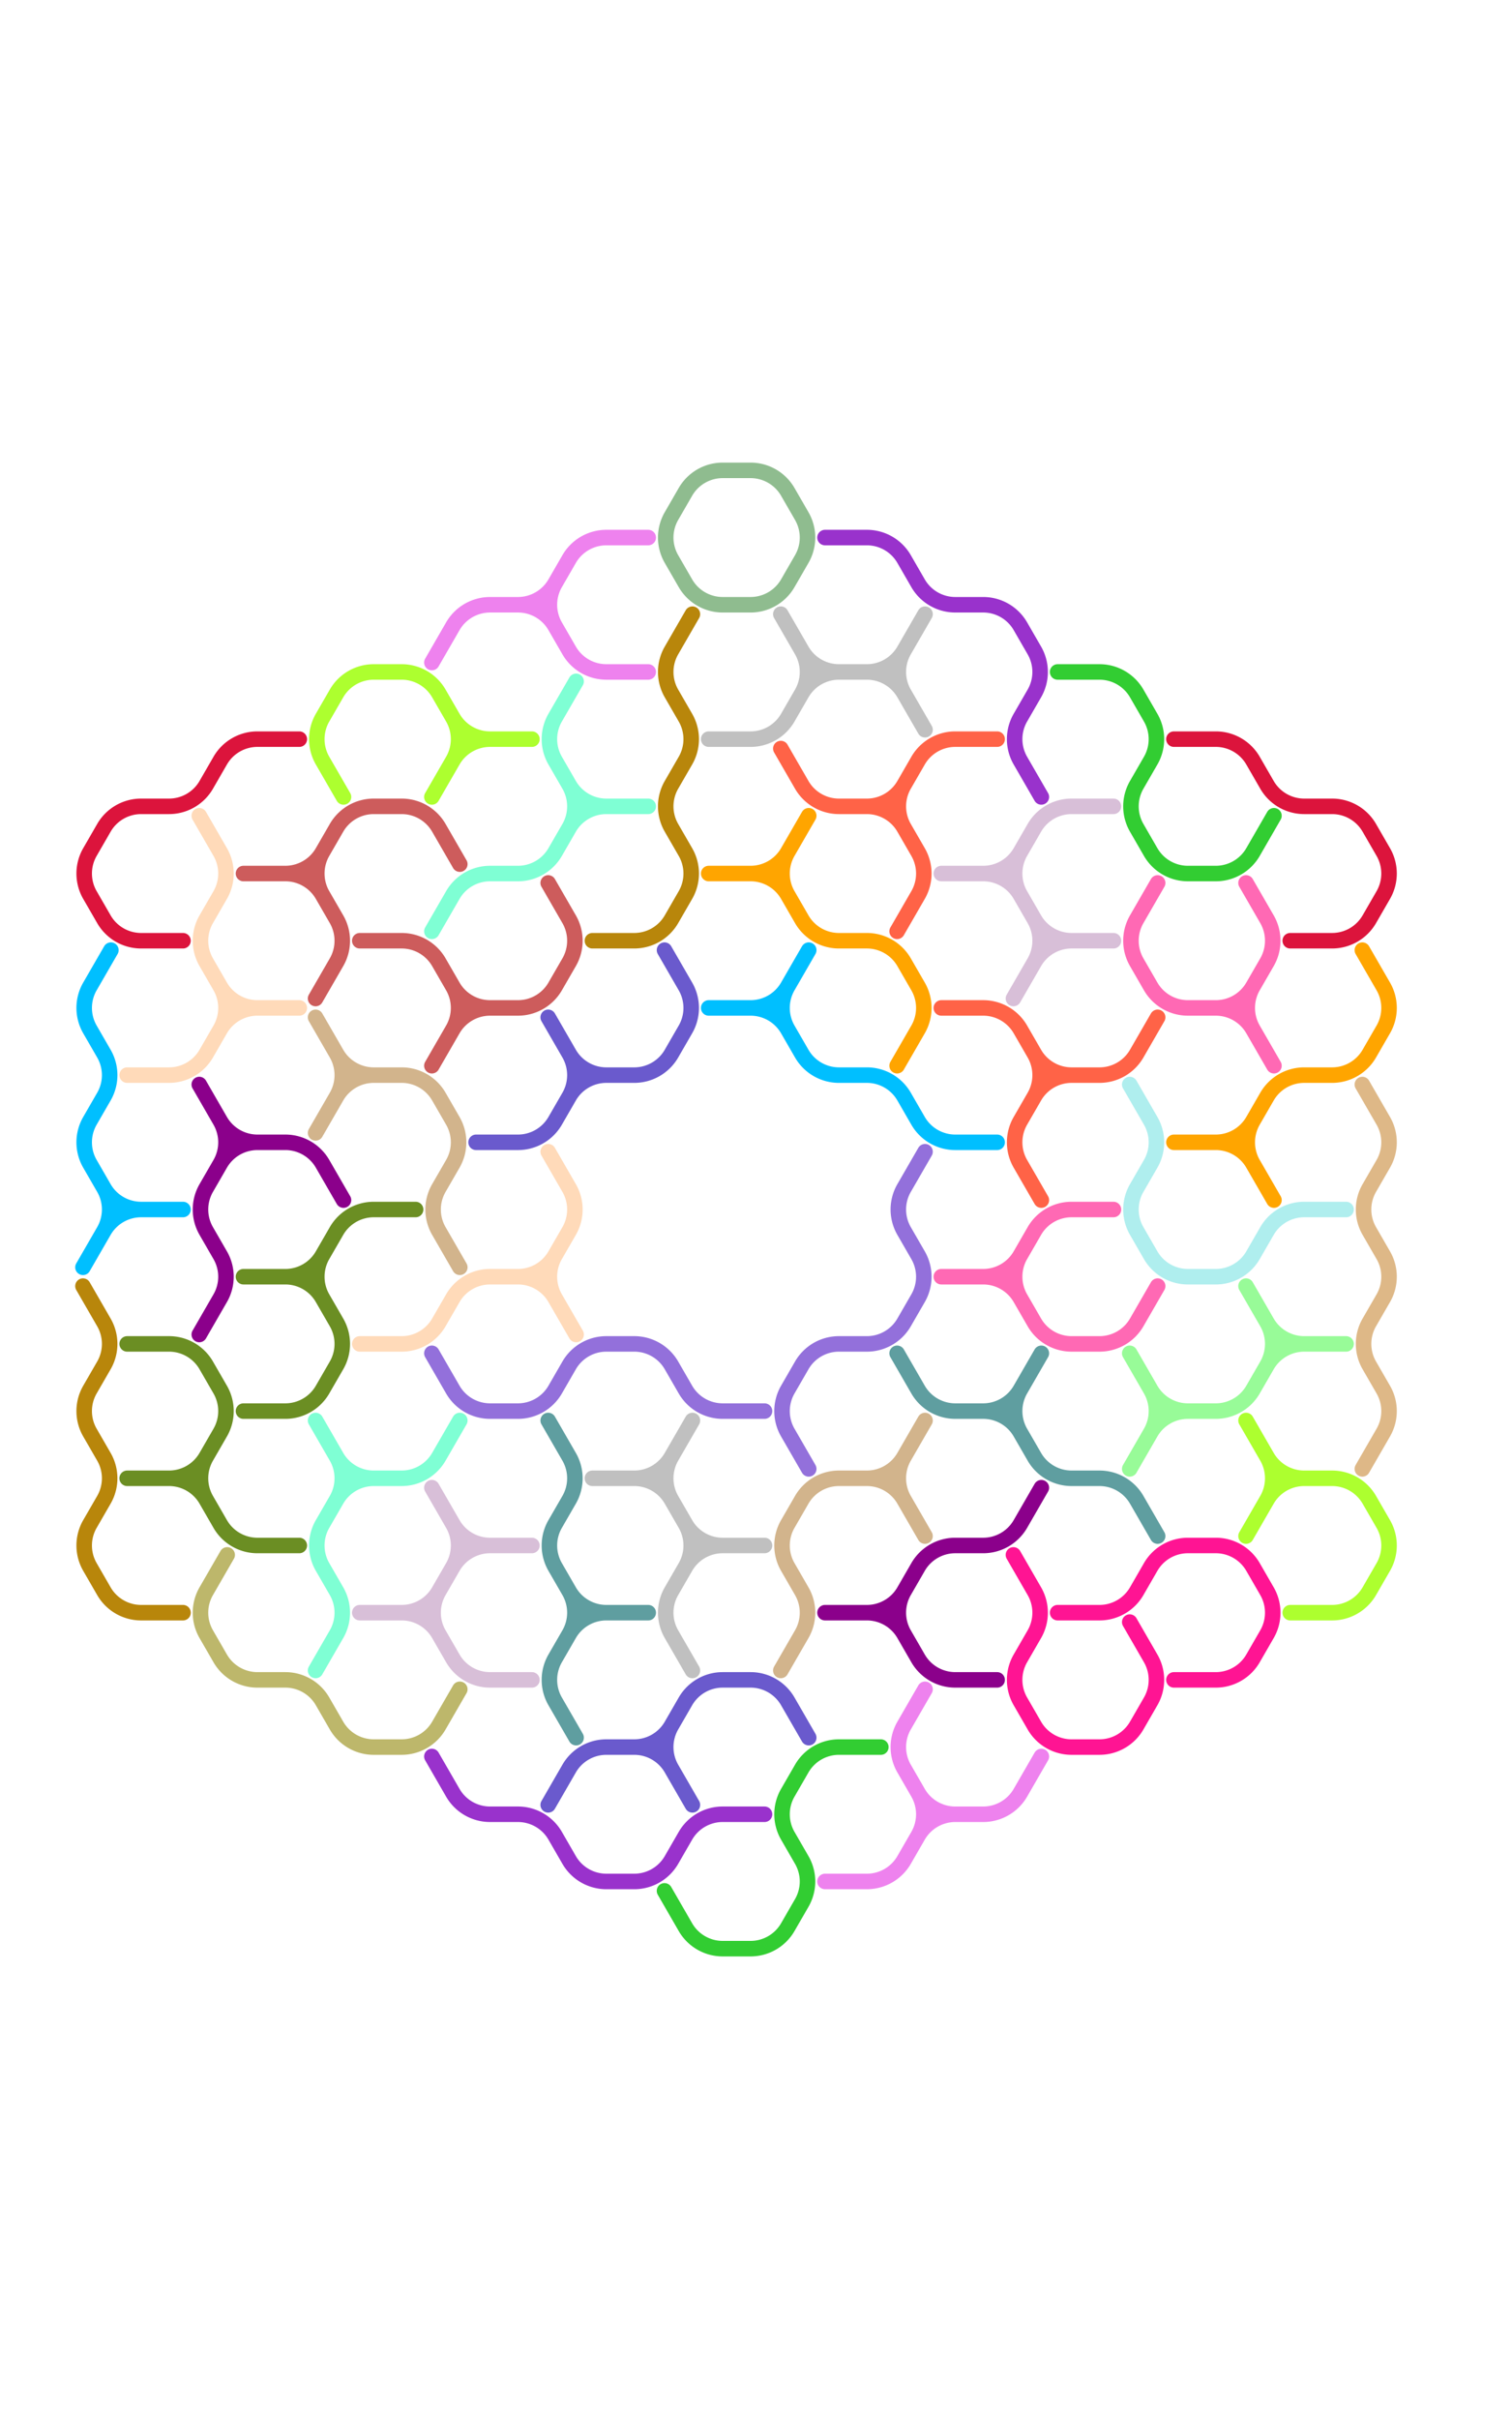<?xml version="1.0" standalone="no"?>
<!-- Created by Polyform Puzzler (http://puzzler.sourceforge.net/) -->
<svg width="195.000" height="311.769"
     viewBox="0 0 195.000 311.769"
     xmlns="http://www.w3.org/2000/svg"
     xmlns:xlink="http://www.w3.org/1999/xlink">
<g>
<path stroke="tan" stroke-width="2" stroke-linecap="round"
      fill="none" d="M 101.600,201.957 a 5.543,5.543 0 0,1 0.000,-5.543 M 103.400,193.297 a 5.543,5.543 0 0,1 4.800,-2.771 M 103.400,193.297 l -1.800,3.118 M 103.400,205.075 a 5.543,5.543 0 0,1 0.000,5.543 M 103.400,205.075 l -1.800,-3.118 M 103.400,210.617 l -2.700,4.677 M 108.200,190.526 l 3.600,0.000 M 111.800,190.526 a 5.543,5.543 0 0,1 4.800,2.771 M 116.600,187.754 a 5.543,5.543 0 0,1 -4.800,2.771 M 116.600,193.297 a 5.543,5.543 0 0,1 0.000,-5.543 M 119.300,183.078 l -2.700,4.677 M 119.300,197.973 l -2.700,-4.677">
<desc>C06</desc>
</path>
<path stroke="slateblue" stroke-width="2" stroke-linecap="round"
      fill="none" d="M 61.400,147.224 l 5.400,0.000 M 71.600,144.453 a 5.543,5.543 0 0,1 -4.800,2.771 M 73.400,135.793 a 5.543,5.543 0 0,1 0.000,5.543 M 73.400,135.793 l -2.700,-4.677 M 73.400,141.335 a 5.543,5.543 0 0,1 4.800,-2.771 M 73.400,141.335 l -1.800,3.118 M 78.200,138.564 a 5.543,5.543 0 0,1 -4.800,-2.771 M 78.200,138.564 l 3.600,0.000 M 86.600,135.793 a 5.543,5.543 0 0,1 -4.800,2.771 M 88.400,127.133 a 5.543,5.543 0 0,1 0.000,5.543 M 88.400,127.133 l -2.700,-4.677 M 88.400,132.675 l -1.800,3.118">
<desc>F06</desc>
</path>
<path stroke="aquamarine" stroke-width="2" stroke-linecap="round"
      fill="none" d="M 41.600,201.957 a 5.543,5.543 0 0,1 0.000,-5.543 M 43.400,187.754 a 5.543,5.543 0 0,1 0.000,5.543 M 43.400,187.754 l -2.700,-4.677 M 43.400,193.297 a 5.543,5.543 0 0,1 4.800,-2.771 M 43.400,193.297 l -1.800,3.118 M 43.400,205.075 a 5.543,5.543 0 0,1 0.000,5.543 M 43.400,205.075 l -1.800,-3.118 M 43.400,210.617 l -2.700,4.677 M 48.200,190.526 a 5.543,5.543 0 0,1 -4.800,-2.771 M 48.200,190.526 l 3.600,0.000 M 56.600,187.754 a 5.543,5.543 0 0,1 -4.800,2.771 M 59.300,183.078 l -2.700,4.677">
<desc>H06</desc>
</path>
<path stroke="cadetblue" stroke-width="2" stroke-linecap="round"
      fill="none" d="M 118.400,179.094 l -2.700,-4.677 M 123.200,181.865 a 5.543,5.543 0 0,1 -4.800,-2.771 M 123.200,181.865 l 3.600,0.000 M 126.800,181.865 a 5.543,5.543 0 0,1 4.800,2.771 M 131.600,179.094 a 5.543,5.543 0 0,1 -4.800,2.771 M 131.600,184.637 a 5.543,5.543 0 0,1 0.000,-5.543 M 133.400,187.754 l -1.800,-3.118 M 134.300,174.418 l -2.700,4.677 M 138.200,190.526 a 5.543,5.543 0 0,1 -4.800,-2.771 M 138.200,190.526 l 3.600,0.000 M 141.800,190.526 a 5.543,5.543 0 0,1 4.800,2.771 M 149.300,197.973 l -2.700,-4.677">
<desc>H16</desc>
</path>
<path stroke="burlywood" stroke-width="2" stroke-linecap="round"
      fill="none" d="M 176.600,158.656 a 5.543,5.543 0 0,1 0.000,-5.543 M 176.600,175.976 a 5.543,5.543 0 0,1 0.000,-5.543 M 178.400,144.453 a 5.543,5.543 0 0,1 0.000,5.543 M 178.400,144.453 l -2.700,-4.677 M 178.400,149.996 l -1.800,3.118 M 178.400,161.774 a 5.543,5.543 0 0,1 0.000,5.543 M 178.400,161.774 l -1.800,-3.118 M 178.400,167.316 l -1.800,3.118 M 178.400,179.094 a 5.543,5.543 0 0,1 0.000,5.543 M 178.400,179.094 l -1.800,-3.118 M 178.400,184.637 l -2.700,4.677">
<desc>I06</desc>
</path>
<path stroke="crimson" stroke-width="2" stroke-linecap="round"
      fill="none" d="M 151.400,95.263 l 5.400,0.000 M 156.800,95.263 a 5.543,5.543 0 0,1 4.800,2.771 M 163.400,101.152 l -1.800,-3.118 M 166.400,121.244 l 5.400,0.000 M 168.200,103.923 a 5.543,5.543 0 0,1 -4.800,-2.771 M 168.200,103.923 l 3.600,0.000 M 171.800,103.923 a 5.543,5.543 0 0,1 4.800,2.771 M 176.600,118.472 a 5.543,5.543 0 0,1 -4.800,2.771 M 178.400,109.812 a 5.543,5.543 0 0,1 0.000,5.543 M 178.400,109.812 l -1.800,-3.118 M 178.400,115.355 l -1.800,3.118">
<desc>J06</desc>
</path>
<path stroke="darkgoldenrod" stroke-width="2" stroke-linecap="round"
      fill="none" d="M 76.400,121.244 l 5.400,0.000 M 86.600,106.694 a 5.543,5.543 0 0,1 0.000,-5.543 M 86.600,118.472 a 5.543,5.543 0 0,1 -4.800,2.771 M 86.600,89.374 a 5.543,5.543 0 0,1 0.000,-5.543 M 88.400,109.812 a 5.543,5.543 0 0,1 0.000,5.543 M 88.400,109.812 l -1.800,-3.118 M 88.400,115.355 l -1.800,3.118 M 88.400,92.492 a 5.543,5.543 0 0,1 0.000,5.543 M 88.400,92.492 l -1.800,-3.118 M 88.400,98.034 l -1.800,3.118 M 89.300,79.155 l -2.700,4.677">
<desc>L06</desc>
</path>
<path stroke="deepskyblue" stroke-width="2" stroke-linecap="round"
      fill="none" d="M 101.600,127.133 a 5.543,5.543 0 0,1 -4.800,2.771 M 101.600,132.675 a 5.543,5.543 0 0,1 0.000,-5.543 M 103.400,135.793 l -1.800,-3.118 M 104.300,122.456 l -2.700,4.677 M 108.200,138.564 a 5.543,5.543 0 0,1 -4.800,-2.771 M 108.200,138.564 l 3.600,0.000 M 111.800,138.564 a 5.543,5.543 0 0,1 4.800,2.771 M 118.400,144.453 l -1.800,-3.118 M 123.200,147.224 a 5.543,5.543 0 0,1 -4.800,-2.771 M 123.200,147.224 l 5.400,0.000 M 91.400,129.904 l 5.400,0.000 M 96.800,129.904 a 5.543,5.543 0 0,1 4.800,2.771">
<desc>L16</desc>
</path>
<path stroke="peachpuff" stroke-width="2" stroke-linecap="round"
      fill="none" d="M 46.400,173.205 l 5.400,0.000 M 56.600,170.434 a 5.543,5.543 0 0,1 -4.800,2.771 M 58.400,167.316 a 5.543,5.543 0 0,1 4.800,-2.771 M 58.400,167.316 l -1.800,3.118 M 63.200,164.545 l 3.600,0.000 M 66.800,164.545 a 5.543,5.543 0 0,1 4.800,2.771 M 71.600,161.774 a 5.543,5.543 0 0,1 -4.800,2.771 M 71.600,167.316 a 5.543,5.543 0 0,1 0.000,-5.543 M 73.400,153.113 a 5.543,5.543 0 0,1 0.000,5.543 M 73.400,153.113 l -2.700,-4.677 M 73.400,158.656 l -1.800,3.118 M 74.300,171.993 l -2.700,-4.677">
<desc>L26</desc>
</path>
<path stroke="darkkhaki" stroke-width="2" stroke-linecap="round"
      fill="none" d="M 26.600,210.617 a 5.543,5.543 0 0,1 0.000,-5.543 M 28.400,213.735 l -1.800,-3.118 M 29.300,200.398 l -2.700,4.677 M 33.200,216.506 a 5.543,5.543 0 0,1 -4.800,-2.771 M 33.200,216.506 l 3.600,0.000 M 36.800,216.506 a 5.543,5.543 0 0,1 4.800,2.771 M 43.400,222.395 l -1.800,-3.118 M 48.200,225.167 a 5.543,5.543 0 0,1 -4.800,-2.771 M 48.200,225.167 l 3.600,0.000 M 56.600,222.395 a 5.543,5.543 0 0,1 -4.800,2.771 M 59.300,217.719 l -2.700,4.677">
<desc>M06</desc>
</path>
<path stroke="darkseagreen" stroke-width="2" stroke-linecap="round"
      fill="none" d="M 101.600,75.171 a 5.543,5.543 0 0,1 -4.800,2.771 M 103.400,66.511 a 5.543,5.543 0 0,1 0.000,5.543 M 103.400,66.511 l -1.800,-3.118 M 103.400,72.053 l -1.800,3.118 M 86.600,72.053 a 5.543,5.543 0 0,1 0.000,-5.543 M 88.400,63.393 a 5.543,5.543 0 0,1 4.800,-2.771 M 88.400,63.393 l -1.800,3.118 M 88.400,75.171 l -1.800,-3.118 M 93.200,60.622 l 3.600,0.000 M 93.200,77.942 a 5.543,5.543 0 0,1 -4.800,-2.771 M 93.200,77.942 l 3.600,0.000 M 96.800,60.622 a 5.543,5.543 0 0,1 4.800,2.771">
<desc>O06</desc>
</path>
<path stroke="deeppink" stroke-width="2" stroke-linecap="round"
      fill="none" d="M 136.400,207.846 l 5.400,0.000 M 146.600,205.075 a 5.543,5.543 0 0,1 -4.800,2.771 M 148.400,201.957 a 5.543,5.543 0 0,1 4.800,-2.771 M 148.400,201.957 l -1.800,3.118 M 151.400,216.506 l 5.400,0.000 M 153.200,199.186 l 3.600,0.000 M 156.800,199.186 a 5.543,5.543 0 0,1 4.800,2.771 M 161.600,213.735 a 5.543,5.543 0 0,1 -4.800,2.771 M 163.400,205.075 a 5.543,5.543 0 0,1 0.000,5.543 M 163.400,205.075 l -1.800,-3.118 M 163.400,210.617 l -1.800,3.118">
<desc>Q06</desc>
</path>
<path stroke="greenyellow" stroke-width="2" stroke-linecap="round"
      fill="none" d="M 41.600,98.034 a 5.543,5.543 0 0,1 0.000,-5.543 M 43.400,89.374 a 5.543,5.543 0 0,1 4.800,-2.771 M 43.400,89.374 l -1.800,3.118 M 44.300,102.711 l -2.700,-4.677 M 48.200,86.603 l 3.600,0.000 M 51.800,86.603 a 5.543,5.543 0 0,1 4.800,2.771 M 58.400,92.492 a 5.543,5.543 0 0,1 0.000,5.543 M 58.400,92.492 l -1.800,-3.118 M 58.400,98.034 a 5.543,5.543 0 0,1 4.800,-2.771 M 58.400,98.034 l -2.700,4.677 M 63.200,95.263 a 5.543,5.543 0 0,1 -4.800,-2.771 M 63.200,95.263 l 5.400,0.000">
<desc>Q16</desc>
</path>
<path stroke="hotpink" stroke-width="2" stroke-linecap="round"
      fill="none" d="M 121.400,164.545 l 5.400,0.000 M 126.800,164.545 a 5.543,5.543 0 0,1 4.800,2.771 M 131.600,161.774 a 5.543,5.543 0 0,1 -4.800,2.771 M 131.600,167.316 a 5.543,5.543 0 0,1 0.000,-5.543 M 133.400,158.656 a 5.543,5.543 0 0,1 4.800,-2.771 M 133.400,158.656 l -1.800,3.118 M 133.400,170.434 l -1.800,-3.118 M 138.200,155.885 l 5.400,0.000 M 138.200,173.205 a 5.543,5.543 0 0,1 -4.800,-2.771 M 138.200,173.205 l 3.600,0.000 M 146.600,170.434 a 5.543,5.543 0 0,1 -4.800,2.771 M 149.300,165.757 l -2.700,4.677">
<desc>Q26</desc>
</path>
<path stroke="indianred" stroke-width="2" stroke-linecap="round"
      fill="none" d="M 46.400,121.244 l 5.400,0.000 M 51.800,121.244 a 5.543,5.543 0 0,1 4.800,2.771 M 58.400,127.133 a 5.543,5.543 0 0,1 0.000,5.543 M 58.400,127.133 l -1.800,-3.118 M 58.400,132.675 a 5.543,5.543 0 0,1 4.800,-2.771 M 58.400,132.675 l -2.700,4.677 M 63.200,129.904 a 5.543,5.543 0 0,1 -4.800,-2.771 M 63.200,129.904 l 3.600,0.000 M 71.600,127.133 a 5.543,5.543 0 0,1 -4.800,2.771 M 73.400,118.472 a 5.543,5.543 0 0,1 0.000,5.543 M 73.400,118.472 l -2.700,-4.677 M 73.400,124.015 l -1.800,3.118">
<desc>R06</desc>
</path>
<path stroke="olivedrab" stroke-width="2" stroke-linecap="round"
      fill="none" d="M 16.400,173.205 l 5.400,0.000 M 16.400,190.526 l 5.400,0.000 M 21.800,173.205 a 5.543,5.543 0 0,1 4.800,2.771 M 21.800,190.526 a 5.543,5.543 0 0,1 4.800,2.771 M 26.600,187.754 a 5.543,5.543 0 0,1 -4.800,2.771 M 26.600,193.297 a 5.543,5.543 0 0,1 0.000,-5.543 M 28.400,179.094 a 5.543,5.543 0 0,1 0.000,5.543 M 28.400,179.094 l -1.800,-3.118 M 28.400,184.637 l -1.800,3.118 M 28.400,196.415 l -1.800,-3.118 M 33.200,199.186 a 5.543,5.543 0 0,1 -4.800,-2.771 M 33.200,199.186 l 5.400,0.000">
<desc>R16</desc>
</path>
<path stroke="limegreen" stroke-width="2" stroke-linecap="round"
      fill="none" d="M 101.600,236.598 a 5.543,5.543 0 0,1 0.000,-5.543 M 101.600,248.376 a 5.543,5.543 0 0,1 -4.800,2.771 M 103.400,227.938 a 5.543,5.543 0 0,1 4.800,-2.771 M 103.400,227.938 l -1.800,3.118 M 103.400,239.716 a 5.543,5.543 0 0,1 0.000,5.543 M 103.400,239.716 l -1.800,-3.118 M 103.400,245.258 l -1.800,3.118 M 108.200,225.167 l 5.400,0.000 M 88.400,248.376 l -2.700,-4.677 M 93.200,251.147 a 5.543,5.543 0 0,1 -4.800,-2.771 M 93.200,251.147 l 3.600,0.000">
<desc>S06</desc>
</path>
<path stroke="mediumpurple" stroke-width="2" stroke-linecap="round"
      fill="none" d="M 58.400,179.094 l -2.700,-4.677 M 63.200,181.865 a 5.543,5.543 0 0,1 -4.800,-2.771 M 63.200,181.865 l 3.600,0.000 M 71.600,179.094 a 5.543,5.543 0 0,1 -4.800,2.771 M 73.400,175.976 a 5.543,5.543 0 0,1 4.800,-2.771 M 73.400,175.976 l -1.800,3.118 M 78.200,173.205 l 3.600,0.000 M 81.800,173.205 a 5.543,5.543 0 0,1 4.800,2.771 M 88.400,179.094 l -1.800,-3.118 M 93.200,181.865 a 5.543,5.543 0 0,1 -4.800,-2.771 M 93.200,181.865 l 5.400,0.000">
<desc>S16</desc>
</path>
<path stroke="orange" stroke-width="2" stroke-linecap="round"
      fill="none" d="M 101.600,109.812 a 5.543,5.543 0 0,1 -4.800,2.771 M 101.600,115.355 a 5.543,5.543 0 0,1 0.000,-5.543 M 103.400,118.472 l -1.800,-3.118 M 104.300,105.135 l -2.700,4.677 M 108.200,121.244 a 5.543,5.543 0 0,1 -4.800,-2.771 M 108.200,121.244 l 3.600,0.000 M 111.800,121.244 a 5.543,5.543 0 0,1 4.800,2.771 M 118.400,127.133 a 5.543,5.543 0 0,1 0.000,5.543 M 118.400,127.133 l -1.800,-3.118 M 118.400,132.675 l -2.700,4.677 M 91.400,112.583 l 5.400,0.000 M 96.800,112.583 a 5.543,5.543 0 0,1 4.800,2.771">
<desc>S26</desc>
</path>
<path stroke="palegreen" stroke-width="2" stroke-linecap="round"
      fill="none" d="M 148.400,179.094 a 5.543,5.543 0 0,1 0.000,5.543 M 148.400,179.094 l -2.700,-4.677 M 148.400,184.637 a 5.543,5.543 0 0,1 4.800,-2.771 M 148.400,184.637 l -2.700,4.677 M 153.200,181.865 a 5.543,5.543 0 0,1 -4.800,-2.771 M 153.200,181.865 l 3.600,0.000 M 161.600,179.094 a 5.543,5.543 0 0,1 -4.800,2.771 M 163.400,170.434 a 5.543,5.543 0 0,1 0.000,5.543 M 163.400,170.434 l -2.700,-4.677 M 163.400,175.976 a 5.543,5.543 0 0,1 4.800,-2.771 M 163.400,175.976 l -1.800,3.118 M 168.200,173.205 a 5.543,5.543 0 0,1 -4.800,-2.771 M 168.200,173.205 l 5.400,0.000">
<desc>U06</desc>
</path>
<path stroke="paleturquoise" stroke-width="2" stroke-linecap="round"
      fill="none" d="M 146.600,158.656 a 5.543,5.543 0 0,1 0.000,-5.543 M 148.400,144.453 a 5.543,5.543 0 0,1 0.000,5.543 M 148.400,144.453 l -2.700,-4.677 M 148.400,149.996 l -1.800,3.118 M 148.400,161.774 l -1.800,-3.118 M 153.200,164.545 a 5.543,5.543 0 0,1 -4.800,-2.771 M 153.200,164.545 l 3.600,0.000 M 161.600,161.774 a 5.543,5.543 0 0,1 -4.800,2.771 M 163.400,158.656 a 5.543,5.543 0 0,1 4.800,-2.771 M 163.400,158.656 l -1.800,3.118 M 168.200,155.885 l 5.400,0.000">
<desc>V06</desc>
</path>
<path stroke="darkorchid" stroke-width="2" stroke-linecap="round"
      fill="none" d="M 106.400,69.282 l 5.400,0.000 M 111.800,69.282 a 5.543,5.543 0 0,1 4.800,2.771 M 118.400,75.171 l -1.800,-3.118 M 123.200,77.942 a 5.543,5.543 0 0,1 -4.800,-2.771 M 123.200,77.942 l 3.600,0.000 M 126.800,77.942 a 5.543,5.543 0 0,1 4.800,2.771 M 131.600,98.034 a 5.543,5.543 0 0,1 0.000,-5.543 M 133.400,83.831 a 5.543,5.543 0 0,1 0.000,5.543 M 133.400,83.831 l -1.800,-3.118 M 133.400,89.374 l -1.800,3.118 M 134.300,102.711 l -2.700,-4.677">
<desc>W06</desc>
</path>
<path stroke="silver" stroke-width="2" stroke-linecap="round"
      fill="none" d="M 101.600,92.492 a 5.543,5.543 0 0,1 -4.800,2.771 M 103.400,83.831 a 5.543,5.543 0 0,1 0.000,5.543 M 103.400,83.831 l -2.700,-4.677 M 103.400,89.374 a 5.543,5.543 0 0,1 4.800,-2.771 M 103.400,89.374 l -1.800,3.118 M 108.200,86.603 a 5.543,5.543 0 0,1 -4.800,-2.771 M 108.200,86.603 l 3.600,0.000 M 111.800,86.603 a 5.543,5.543 0 0,1 4.800,2.771 M 116.600,83.831 a 5.543,5.543 0 0,1 -4.800,2.771 M 116.600,89.374 a 5.543,5.543 0 0,1 0.000,-5.543 M 119.300,79.155 l -2.700,4.677 M 119.300,94.050 l -2.700,-4.677 M 91.400,95.263 l 5.400,0.000">
<desc>X06</desc>
</path>
<path stroke="thistle" stroke-width="2" stroke-linecap="round"
      fill="none" d="M 46.400,207.846 l 5.400,0.000 M 51.800,207.846 a 5.543,5.543 0 0,1 4.800,2.771 M 56.600,205.075 a 5.543,5.543 0 0,1 -4.800,2.771 M 56.600,210.617 a 5.543,5.543 0 0,1 0.000,-5.543 M 58.400,196.415 a 5.543,5.543 0 0,1 0.000,5.543 M 58.400,196.415 l -2.700,-4.677 M 58.400,201.957 a 5.543,5.543 0 0,1 4.800,-2.771 M 58.400,201.957 l -1.800,3.118 M 58.400,213.735 l -1.800,-3.118 M 63.200,199.186 a 5.543,5.543 0 0,1 -4.800,-2.771 M 63.200,199.186 l 5.400,0.000 M 63.200,216.506 a 5.543,5.543 0 0,1 -4.800,-2.771 M 63.200,216.506 l 5.400,0.000">
<desc>X16</desc>
</path>
<path stroke="tomato" stroke-width="2" stroke-linecap="round"
      fill="none" d="M 121.400,129.904 l 5.400,0.000 M 126.800,129.904 a 5.543,5.543 0 0,1 4.800,2.771 M 131.600,149.996 a 5.543,5.543 0 0,1 0.000,-5.543 M 133.400,135.793 a 5.543,5.543 0 0,1 0.000,5.543 M 133.400,135.793 l -1.800,-3.118 M 133.400,141.335 a 5.543,5.543 0 0,1 4.800,-2.771 M 133.400,141.335 l -1.800,3.118 M 134.300,154.672 l -2.700,-4.677 M 138.200,138.564 a 5.543,5.543 0 0,1 -4.800,-2.771 M 138.200,138.564 l 3.600,0.000 M 146.600,135.793 a 5.543,5.543 0 0,1 -4.800,2.771 M 149.300,131.116 l -2.700,4.677">
<desc>Y06</desc>
</path>
<path stroke="violet" stroke-width="2" stroke-linecap="round"
      fill="none" d="M 58.400,80.714 a 5.543,5.543 0 0,1 4.800,-2.771 M 58.400,80.714 l -2.700,4.677 M 63.200,77.942 l 3.600,0.000 M 66.800,77.942 a 5.543,5.543 0 0,1 4.800,2.771 M 71.600,75.171 a 5.543,5.543 0 0,1 -4.800,2.771 M 71.600,80.714 a 5.543,5.543 0 0,1 0.000,-5.543 M 73.400,72.053 a 5.543,5.543 0 0,1 4.800,-2.771 M 73.400,72.053 l -1.800,3.118 M 73.400,83.831 l -1.800,-3.118 M 78.200,69.282 l 5.400,0.000 M 78.200,86.603 a 5.543,5.543 0 0,1 -4.800,-2.771 M 78.200,86.603 l 5.400,0.000">
<desc>Y16</desc>
</path>
<path stroke="darkmagenta" stroke-width="2" stroke-linecap="round"
      fill="none" d="M 26.600,158.656 a 5.543,5.543 0 0,1 0.000,-5.543 M 28.400,144.453 a 5.543,5.543 0 0,1 0.000,5.543 M 28.400,144.453 l -2.700,-4.677 M 28.400,149.996 a 5.543,5.543 0 0,1 4.800,-2.771 M 28.400,149.996 l -1.800,3.118 M 28.400,161.774 a 5.543,5.543 0 0,1 0.000,5.543 M 28.400,161.774 l -1.800,-3.118 M 28.400,167.316 l -2.700,4.677 M 33.200,147.224 a 5.543,5.543 0 0,1 -4.800,-2.771 M 33.200,147.224 l 3.600,0.000 M 36.800,147.224 a 5.543,5.543 0 0,1 4.800,2.771 M 44.300,154.672 l -2.700,-4.677">
<desc>Y26</desc>
</path>
<path stroke="tan" stroke-width="2" stroke-linecap="round"
      fill="none" d="M 43.400,135.793 a 5.543,5.543 0 0,1 0.000,5.543 M 43.400,135.793 l -2.700,-4.677 M 43.400,141.335 a 5.543,5.543 0 0,1 4.800,-2.771 M 43.400,141.335 l -2.700,4.677 M 48.200,138.564 a 5.543,5.543 0 0,1 -4.800,-2.771 M 48.200,138.564 l 3.600,0.000 M 51.800,138.564 a 5.543,5.543 0 0,1 4.800,2.771 M 56.600,158.656 a 5.543,5.543 0 0,1 0.000,-5.543 M 58.400,144.453 a 5.543,5.543 0 0,1 0.000,5.543 M 58.400,144.453 l -1.800,-3.118 M 58.400,149.996 l -1.800,3.118 M 59.300,163.332 l -2.700,-4.677">
<desc>c06</desc>
</path>
<path stroke="slateblue" stroke-width="2" stroke-linecap="round"
      fill="none" d="M 104.300,223.954 l -2.700,-4.677 M 73.400,227.938 a 5.543,5.543 0 0,1 4.800,-2.771 M 73.400,227.938 l -2.700,4.677 M 78.200,225.167 l 3.600,0.000 M 81.800,225.167 a 5.543,5.543 0 0,1 4.800,2.771 M 86.600,222.395 a 5.543,5.543 0 0,1 -4.800,2.771 M 86.600,227.938 a 5.543,5.543 0 0,1 0.000,-5.543 M 88.400,219.278 a 5.543,5.543 0 0,1 4.800,-2.771 M 88.400,219.278 l -1.800,3.118 M 89.300,232.614 l -2.700,-4.677 M 93.200,216.506 l 3.600,0.000 M 96.800,216.506 a 5.543,5.543 0 0,1 4.800,2.771">
<desc>f06</desc>
</path>
<path stroke="aquamarine" stroke-width="2" stroke-linecap="round"
      fill="none" d="M 58.400,115.355 a 5.543,5.543 0 0,1 4.800,-2.771 M 58.400,115.355 l -2.700,4.677 M 63.200,112.583 l 3.600,0.000 M 71.600,109.812 a 5.543,5.543 0 0,1 -4.800,2.771 M 71.600,98.034 a 5.543,5.543 0 0,1 0.000,-5.543 M 73.400,101.152 a 5.543,5.543 0 0,1 0.000,5.543 M 73.400,101.152 l -1.800,-3.118 M 73.400,106.694 a 5.543,5.543 0 0,1 4.800,-2.771 M 73.400,106.694 l -1.800,3.118 M 74.300,87.815 l -2.700,4.677 M 78.200,103.923 a 5.543,5.543 0 0,1 -4.800,-2.771 M 78.200,103.923 l 5.400,0.000">
<desc>h06</desc>
</path>
<path stroke="cadetblue" stroke-width="2" stroke-linecap="round"
      fill="none" d="M 71.600,201.957 a 5.543,5.543 0 0,1 0.000,-5.543 M 71.600,219.278 a 5.543,5.543 0 0,1 0.000,-5.543 M 73.400,187.754 a 5.543,5.543 0 0,1 0.000,5.543 M 73.400,187.754 l -2.700,-4.677 M 73.400,193.297 l -1.800,3.118 M 73.400,205.075 a 5.543,5.543 0 0,1 0.000,5.543 M 73.400,205.075 l -1.800,-3.118 M 73.400,210.617 a 5.543,5.543 0 0,1 4.800,-2.771 M 73.400,210.617 l -1.800,3.118 M 74.300,223.954 l -2.700,-4.677 M 78.200,207.846 a 5.543,5.543 0 0,1 -4.800,-2.771 M 78.200,207.846 l 5.400,0.000">
<desc>h16</desc>
</path>
<path stroke="crimson" stroke-width="2" stroke-linecap="round"
      fill="none" d="M 11.600,115.355 a 5.543,5.543 0 0,1 0.000,-5.543 M 13.400,106.694 a 5.543,5.543 0 0,1 4.800,-2.771 M 13.400,106.694 l -1.800,3.118 M 13.400,118.472 l -1.800,-3.118 M 18.200,103.923 l 3.600,0.000 M 18.200,121.244 a 5.543,5.543 0 0,1 -4.800,-2.771 M 18.200,121.244 l 5.400,0.000 M 26.600,101.152 a 5.543,5.543 0 0,1 -4.800,2.771 M 28.400,98.034 a 5.543,5.543 0 0,1 4.800,-2.771 M 28.400,98.034 l -1.800,3.118 M 33.200,95.263 l 5.400,0.000">
<desc>j06</desc>
</path>
<path stroke="darkgoldenrod" stroke-width="2" stroke-linecap="round"
      fill="none" d="M 11.600,184.637 a 5.543,5.543 0 0,1 0.000,-5.543 M 11.600,201.957 a 5.543,5.543 0 0,1 0.000,-5.543 M 13.400,170.434 a 5.543,5.543 0 0,1 0.000,5.543 M 13.400,170.434 l -2.700,-4.677 M 13.400,175.976 l -1.800,3.118 M 13.400,187.754 a 5.543,5.543 0 0,1 0.000,5.543 M 13.400,187.754 l -1.800,-3.118 M 13.400,193.297 l -1.800,3.118 M 13.400,205.075 l -1.800,-3.118 M 18.200,207.846 a 5.543,5.543 0 0,1 -4.800,-2.771 M 18.200,207.846 l 5.400,0.000">
<desc>l06</desc>
</path>
<path stroke="deepskyblue" stroke-width="2" stroke-linecap="round"
      fill="none" d="M 11.600,132.675 a 5.543,5.543 0 0,1 0.000,-5.543 M 11.600,149.996 a 5.543,5.543 0 0,1 0.000,-5.543 M 13.400,135.793 a 5.543,5.543 0 0,1 0.000,5.543 M 13.400,135.793 l -1.800,-3.118 M 13.400,141.335 l -1.800,3.118 M 13.400,153.113 a 5.543,5.543 0 0,1 0.000,5.543 M 13.400,153.113 l -1.800,-3.118 M 13.400,158.656 a 5.543,5.543 0 0,1 4.800,-2.771 M 13.400,158.656 l -2.700,4.677 M 14.300,122.456 l -2.700,4.677 M 18.200,155.885 a 5.543,5.543 0 0,1 -4.800,-2.771 M 18.200,155.885 l 5.400,0.000">
<desc>l16</desc>
</path>
<path stroke="peachpuff" stroke-width="2" stroke-linecap="round"
      fill="none" d="M 16.400,138.564 l 5.400,0.000 M 26.600,124.015 a 5.543,5.543 0 0,1 0.000,-5.543 M 26.600,135.793 a 5.543,5.543 0 0,1 -4.800,2.771 M 28.400,109.812 a 5.543,5.543 0 0,1 0.000,5.543 M 28.400,109.812 l -2.700,-4.677 M 28.400,115.355 l -1.800,3.118 M 28.400,127.133 a 5.543,5.543 0 0,1 0.000,5.543 M 28.400,127.133 l -1.800,-3.118 M 28.400,132.675 a 5.543,5.543 0 0,1 4.800,-2.771 M 28.400,132.675 l -1.800,3.118 M 33.200,129.904 a 5.543,5.543 0 0,1 -4.800,-2.771 M 33.200,129.904 l 5.400,0.000">
<desc>l26</desc>
</path>
<path stroke="deeppink" stroke-width="2" stroke-linecap="round"
      fill="none" d="M 131.600,219.278 a 5.543,5.543 0 0,1 0.000,-5.543 M 133.400,205.075 a 5.543,5.543 0 0,1 0.000,5.543 M 133.400,205.075 l -2.700,-4.677 M 133.400,210.617 l -1.800,3.118 M 133.400,222.395 l -1.800,-3.118 M 138.200,225.167 a 5.543,5.543 0 0,1 -4.800,-2.771 M 138.200,225.167 l 3.600,0.000 M 146.600,222.395 a 5.543,5.543 0 0,1 -4.800,2.771 M 148.400,213.735 a 5.543,5.543 0 0,1 0.000,5.543 M 148.400,213.735 l -2.700,-4.677 M 148.400,219.278 l -1.800,3.118">
<desc>q06</desc>
</path>
<path stroke="greenyellow" stroke-width="2" stroke-linecap="round"
      fill="none" d="M 163.400,187.754 a 5.543,5.543 0 0,1 0.000,5.543 M 163.400,187.754 l -2.700,-4.677 M 163.400,193.297 a 5.543,5.543 0 0,1 4.800,-2.771 M 163.400,193.297 l -2.700,4.677 M 166.400,207.846 l 5.400,0.000 M 168.200,190.526 a 5.543,5.543 0 0,1 -4.800,-2.771 M 168.200,190.526 l 3.600,0.000 M 171.800,190.526 a 5.543,5.543 0 0,1 4.800,2.771 M 176.600,205.075 a 5.543,5.543 0 0,1 -4.800,2.771 M 178.400,196.415 a 5.543,5.543 0 0,1 0.000,5.543 M 178.400,196.415 l -1.800,-3.118 M 178.400,201.957 l -1.800,3.118">
<desc>q16</desc>
</path>
<path stroke="hotpink" stroke-width="2" stroke-linecap="round"
      fill="none" d="M 146.600,124.015 a 5.543,5.543 0 0,1 0.000,-5.543 M 148.400,127.133 l -1.800,-3.118 M 149.300,113.796 l -2.700,4.677 M 153.200,129.904 a 5.543,5.543 0 0,1 -4.800,-2.771 M 153.200,129.904 l 3.600,0.000 M 156.800,129.904 a 5.543,5.543 0 0,1 4.800,2.771 M 161.600,127.133 a 5.543,5.543 0 0,1 -4.800,2.771 M 161.600,132.675 a 5.543,5.543 0 0,1 0.000,-5.543 M 163.400,118.472 a 5.543,5.543 0 0,1 0.000,5.543 M 163.400,118.472 l -2.700,-4.677 M 163.400,124.015 l -1.800,3.118 M 164.300,137.352 l -2.700,-4.677">
<desc>q26</desc>
</path>
<path stroke="indianred" stroke-width="2" stroke-linecap="round"
      fill="none" d="M 31.400,112.583 l 5.400,0.000 M 36.800,112.583 a 5.543,5.543 0 0,1 4.800,2.771 M 41.600,109.812 a 5.543,5.543 0 0,1 -4.800,2.771 M 41.600,115.355 a 5.543,5.543 0 0,1 0.000,-5.543 M 43.400,106.694 a 5.543,5.543 0 0,1 4.800,-2.771 M 43.400,106.694 l -1.800,3.118 M 43.400,118.472 a 5.543,5.543 0 0,1 0.000,5.543 M 43.400,118.472 l -1.800,-3.118 M 43.400,124.015 l -2.700,4.677 M 48.200,103.923 l 3.600,0.000 M 51.800,103.923 a 5.543,5.543 0 0,1 4.800,2.771 M 59.300,111.371 l -2.700,-4.677">
<desc>r06</desc>
</path>
<path stroke="olivedrab" stroke-width="2" stroke-linecap="round"
      fill="none" d="M 31.400,164.545 l 5.400,0.000 M 31.400,181.865 l 5.400,0.000 M 36.800,164.545 a 5.543,5.543 0 0,1 4.800,2.771 M 41.600,161.774 a 5.543,5.543 0 0,1 -4.800,2.771 M 41.600,167.316 a 5.543,5.543 0 0,1 0.000,-5.543 M 41.600,179.094 a 5.543,5.543 0 0,1 -4.800,2.771 M 43.400,158.656 a 5.543,5.543 0 0,1 4.800,-2.771 M 43.400,158.656 l -1.800,3.118 M 43.400,170.434 a 5.543,5.543 0 0,1 0.000,5.543 M 43.400,170.434 l -1.800,-3.118 M 43.400,175.976 l -1.800,3.118 M 48.200,155.885 l 5.400,0.000">
<desc>r16</desc>
</path>
<path stroke="limegreen" stroke-width="2" stroke-linecap="round"
      fill="none" d="M 136.400,86.603 l 5.400,0.000 M 141.800,86.603 a 5.543,5.543 0 0,1 4.800,2.771 M 146.600,106.694 a 5.543,5.543 0 0,1 0.000,-5.543 M 148.400,109.812 l -1.800,-3.118 M 148.400,92.492 a 5.543,5.543 0 0,1 0.000,5.543 M 148.400,92.492 l -1.800,-3.118 M 148.400,98.034 l -1.800,3.118 M 153.200,112.583 a 5.543,5.543 0 0,1 -4.800,-2.771 M 153.200,112.583 l 3.600,0.000 M 161.600,109.812 a 5.543,5.543 0 0,1 -4.800,2.771 M 164.300,105.135 l -2.700,4.677">
<desc>s06</desc>
</path>
<path stroke="mediumpurple" stroke-width="2" stroke-linecap="round"
      fill="none" d="M 101.600,184.637 a 5.543,5.543 0 0,1 0.000,-5.543 M 103.400,175.976 a 5.543,5.543 0 0,1 4.800,-2.771 M 103.400,175.976 l -1.800,3.118 M 104.300,189.313 l -2.700,-4.677 M 108.200,173.205 l 3.600,0.000 M 116.600,158.656 a 5.543,5.543 0 0,1 0.000,-5.543 M 116.600,170.434 a 5.543,5.543 0 0,1 -4.800,2.771 M 118.400,161.774 a 5.543,5.543 0 0,1 0.000,5.543 M 118.400,161.774 l -1.800,-3.118 M 118.400,167.316 l -1.800,3.118 M 119.300,148.437 l -2.700,4.677">
<desc>s16</desc>
</path>
<path stroke="orange" stroke-width="2" stroke-linecap="round"
      fill="none" d="M 151.400,147.224 l 5.400,0.000 M 156.800,147.224 a 5.543,5.543 0 0,1 4.800,2.771 M 161.600,144.453 a 5.543,5.543 0 0,1 -4.800,2.771 M 161.600,149.996 a 5.543,5.543 0 0,1 0.000,-5.543 M 163.400,141.335 a 5.543,5.543 0 0,1 4.800,-2.771 M 163.400,141.335 l -1.800,3.118 M 164.300,154.672 l -2.700,-4.677 M 168.200,138.564 l 3.600,0.000 M 176.600,135.793 a 5.543,5.543 0 0,1 -4.800,2.771 M 178.400,127.133 a 5.543,5.543 0 0,1 0.000,5.543 M 178.400,127.133 l -2.700,-4.677 M 178.400,132.675 l -1.800,3.118">
<desc>s26</desc>
</path>
<path stroke="darkorchid" stroke-width="2" stroke-linecap="round"
      fill="none" d="M 58.400,231.056 l -2.700,-4.677 M 63.200,233.827 a 5.543,5.543 0 0,1 -4.800,-2.771 M 63.200,233.827 l 3.600,0.000 M 66.800,233.827 a 5.543,5.543 0 0,1 4.800,2.771 M 73.400,239.716 l -1.800,-3.118 M 78.200,242.487 a 5.543,5.543 0 0,1 -4.800,-2.771 M 78.200,242.487 l 3.600,0.000 M 86.600,239.716 a 5.543,5.543 0 0,1 -4.800,2.771 M 88.400,236.598 a 5.543,5.543 0 0,1 4.800,-2.771 M 88.400,236.598 l -1.800,3.118 M 93.200,233.827 l 5.400,0.000">
<desc>w06</desc>
</path>
<path stroke="silver" stroke-width="2" stroke-linecap="round"
      fill="none" d="M 76.400,190.526 l 5.400,0.000 M 81.800,190.526 a 5.543,5.543 0 0,1 4.800,2.771 M 86.600,187.754 a 5.543,5.543 0 0,1 -4.800,2.771 M 86.600,193.297 a 5.543,5.543 0 0,1 0.000,-5.543 M 86.600,210.617 a 5.543,5.543 0 0,1 0.000,-5.543 M 88.400,196.415 a 5.543,5.543 0 0,1 0.000,5.543 M 88.400,196.415 l -1.800,-3.118 M 88.400,201.957 a 5.543,5.543 0 0,1 4.800,-2.771 M 88.400,201.957 l -1.800,3.118 M 89.300,183.078 l -2.700,4.677 M 89.300,215.294 l -2.700,-4.677 M 93.200,199.186 a 5.543,5.543 0 0,1 -4.800,-2.771 M 93.200,199.186 l 5.400,0.000">
<desc>x06</desc>
</path>
<path stroke="thistle" stroke-width="2" stroke-linecap="round"
      fill="none" d="M 121.400,112.583 l 5.400,0.000 M 126.800,112.583 a 5.543,5.543 0 0,1 4.800,2.771 M 131.600,109.812 a 5.543,5.543 0 0,1 -4.800,2.771 M 131.600,115.355 a 5.543,5.543 0 0,1 0.000,-5.543 M 133.400,106.694 a 5.543,5.543 0 0,1 4.800,-2.771 M 133.400,106.694 l -1.800,3.118 M 133.400,118.472 a 5.543,5.543 0 0,1 0.000,5.543 M 133.400,118.472 l -1.800,-3.118 M 133.400,124.015 a 5.543,5.543 0 0,1 4.800,-2.771 M 133.400,124.015 l -2.700,4.677 M 138.200,103.923 l 5.400,0.000 M 138.200,121.244 a 5.543,5.543 0 0,1 -4.800,-2.771 M 138.200,121.244 l 5.400,0.000">
<desc>x16</desc>
</path>
<path stroke="tomato" stroke-width="2" stroke-linecap="round"
      fill="none" d="M 103.400,101.152 l -2.700,-4.677 M 108.200,103.923 a 5.543,5.543 0 0,1 -4.800,-2.771 M 108.200,103.923 l 3.600,0.000 M 111.800,103.923 a 5.543,5.543 0 0,1 4.800,2.771 M 116.600,101.152 a 5.543,5.543 0 0,1 -4.800,2.771 M 116.600,106.694 a 5.543,5.543 0 0,1 0.000,-5.543 M 118.400,109.812 a 5.543,5.543 0 0,1 0.000,5.543 M 118.400,109.812 l -1.800,-3.118 M 118.400,115.355 l -2.700,4.677 M 118.400,98.034 a 5.543,5.543 0 0,1 4.800,-2.771 M 118.400,98.034 l -1.800,3.118 M 123.200,95.263 l 5.400,0.000">
<desc>y06</desc>
</path>
<path stroke="violet" stroke-width="2" stroke-linecap="round"
      fill="none" d="M 106.400,242.487 l 5.400,0.000 M 116.600,227.938 a 5.543,5.543 0 0,1 0.000,-5.543 M 116.600,239.716 a 5.543,5.543 0 0,1 -4.800,2.771 M 118.400,231.056 a 5.543,5.543 0 0,1 0.000,5.543 M 118.400,231.056 l -1.800,-3.118 M 118.400,236.598 a 5.543,5.543 0 0,1 4.800,-2.771 M 118.400,236.598 l -1.800,3.118 M 119.300,217.719 l -2.700,4.677 M 123.200,233.827 a 5.543,5.543 0 0,1 -4.800,-2.771 M 123.200,233.827 l 3.600,0.000 M 131.600,231.056 a 5.543,5.543 0 0,1 -4.800,2.771 M 134.300,226.379 l -2.700,4.677">
<desc>y16</desc>
</path>
<path stroke="darkmagenta" stroke-width="2" stroke-linecap="round"
      fill="none" d="M 106.400,207.846 l 5.400,0.000 M 111.800,207.846 a 5.543,5.543 0 0,1 4.800,2.771 M 116.600,205.075 a 5.543,5.543 0 0,1 -4.800,2.771 M 116.600,210.617 a 5.543,5.543 0 0,1 0.000,-5.543 M 118.400,201.957 a 5.543,5.543 0 0,1 4.800,-2.771 M 118.400,201.957 l -1.800,3.118 M 118.400,213.735 l -1.800,-3.118 M 123.200,199.186 l 3.600,0.000 M 123.200,216.506 a 5.543,5.543 0 0,1 -4.800,-2.771 M 123.200,216.506 l 5.400,0.000 M 131.600,196.415 a 5.543,5.543 0 0,1 -4.800,2.771 M 134.300,191.738 l -2.700,4.677">
<desc>y26</desc>
</path>
</g>
</svg>
